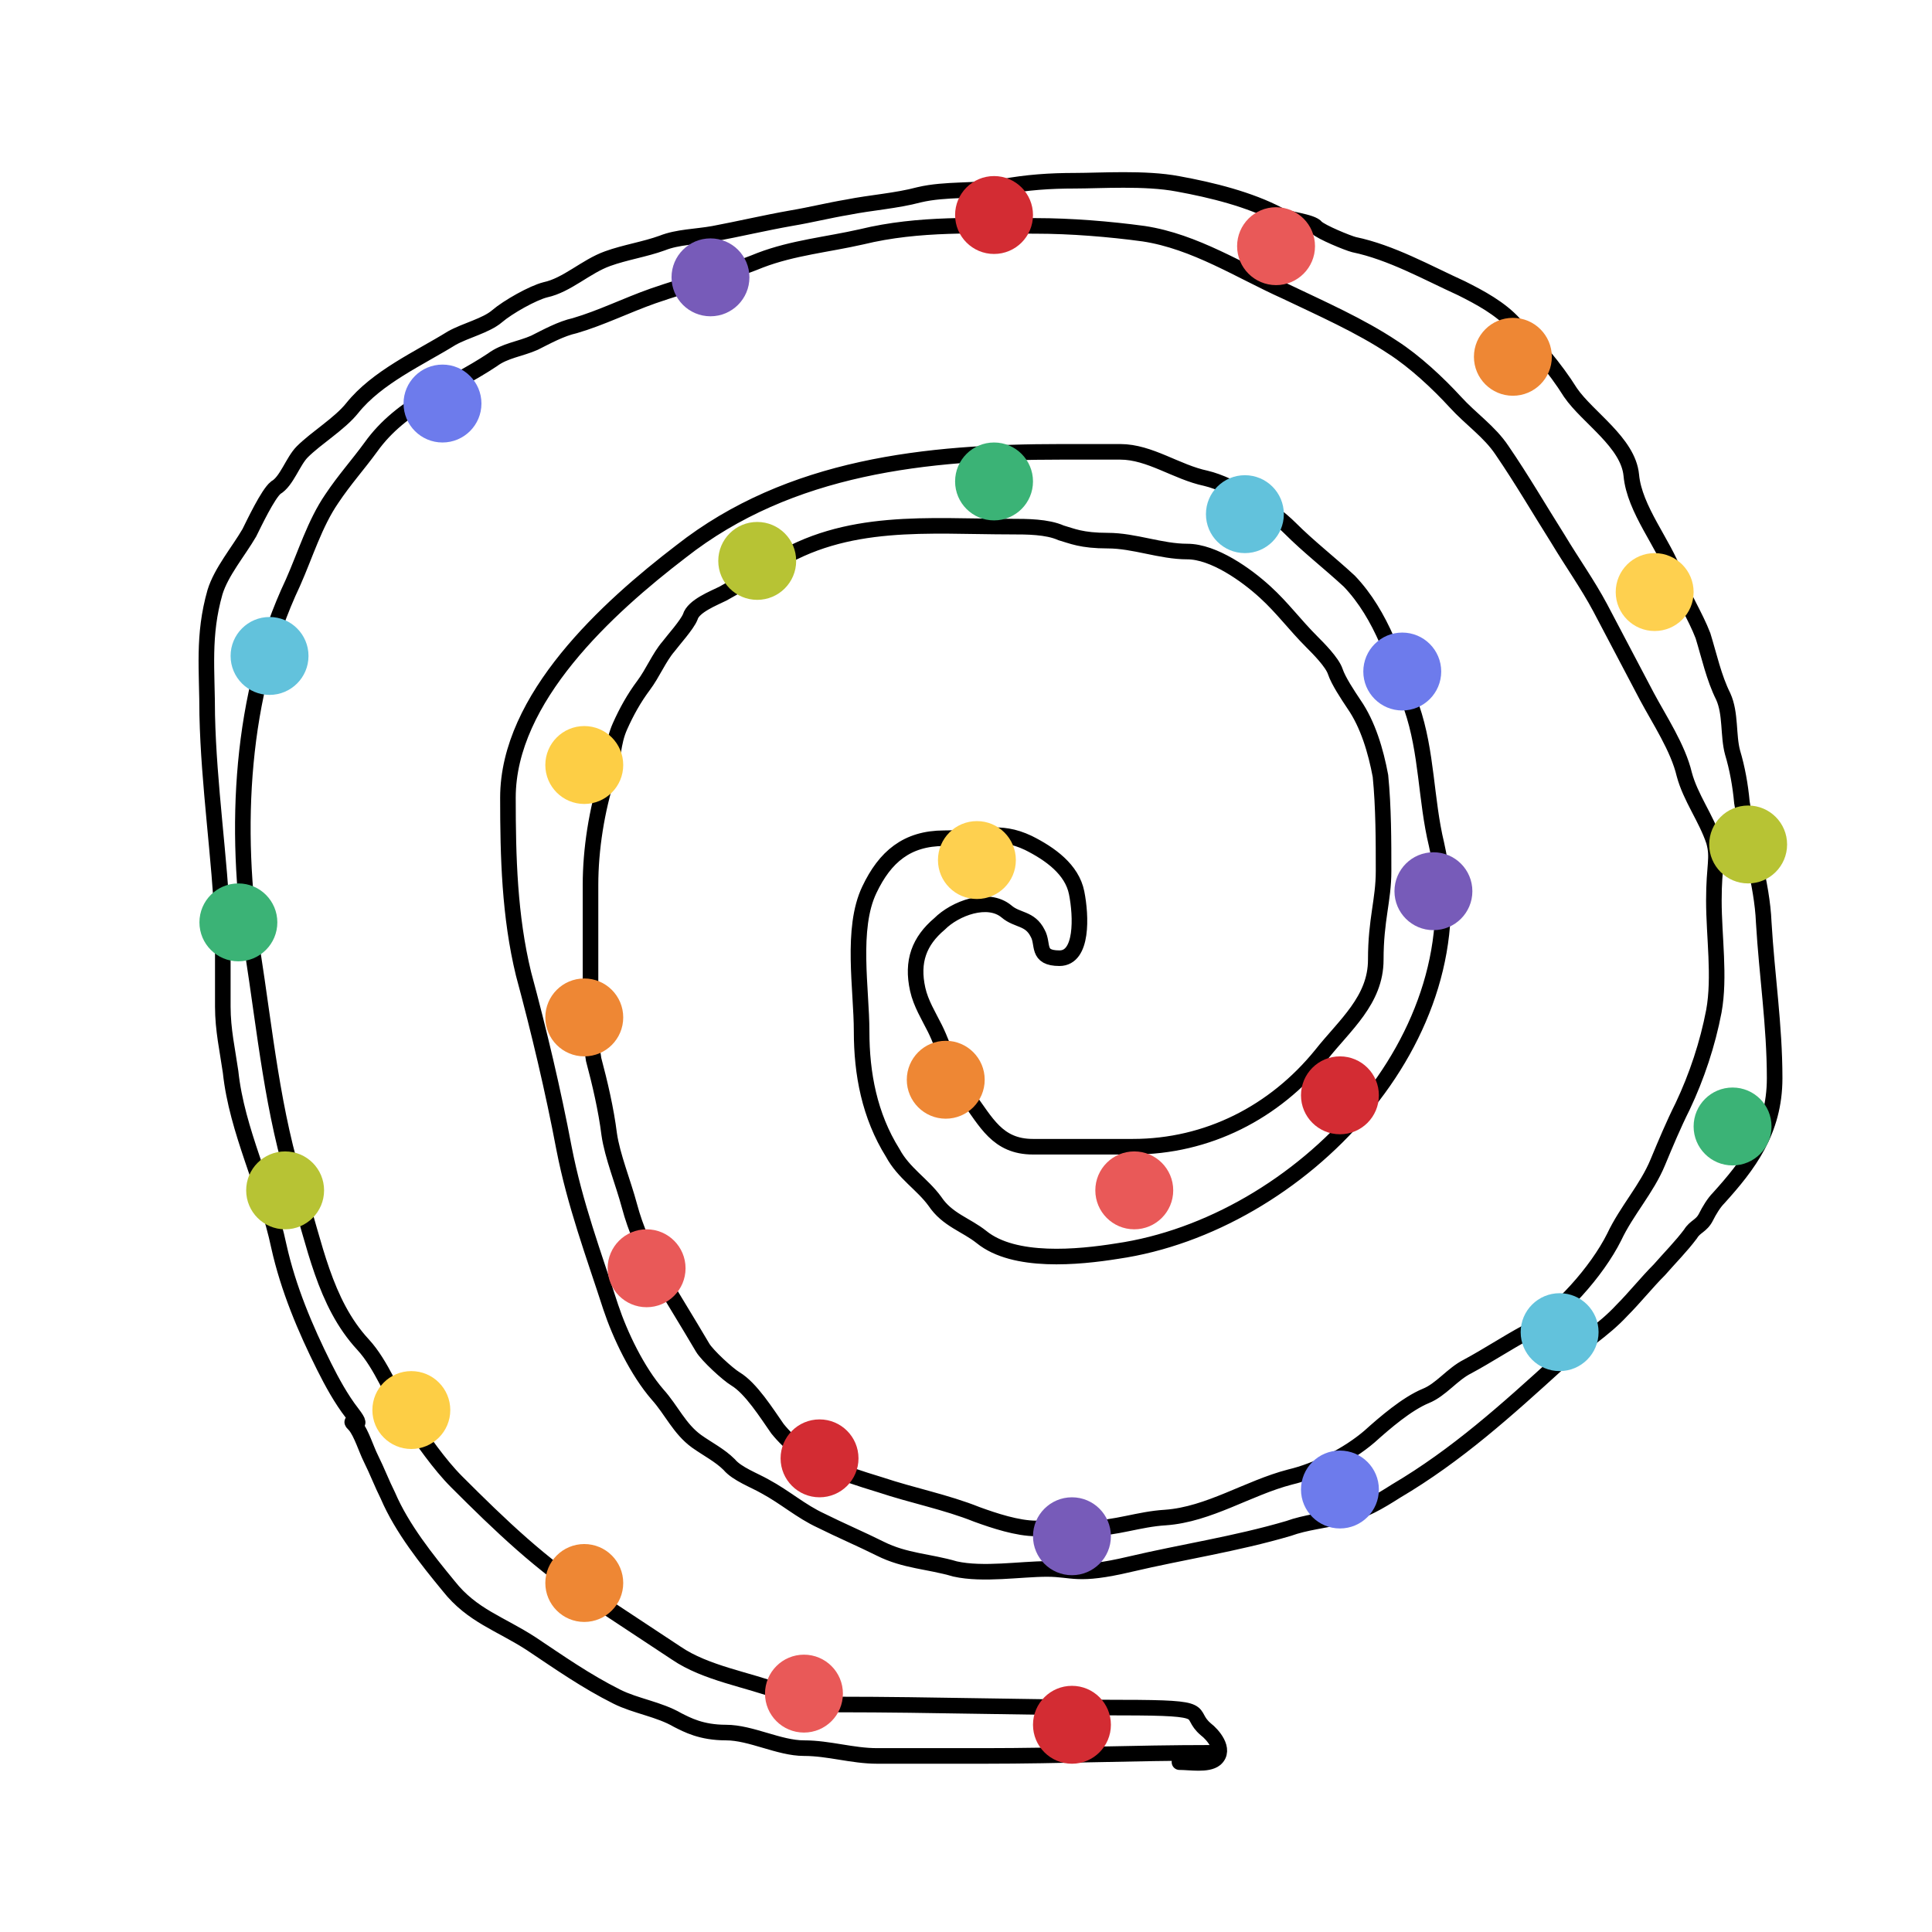 <?xml version="1.0" encoding="UTF-8"?>
<svg id="Layer_1" xmlns="http://www.w3.org/2000/svg" version="1.1" viewBox="0 0 124 124">
  <!-- Generator: Adobe Illustrator 29.5.0, SVG Export Plug-In . SVG Version: 2.1.0 Build 137)  -->
  <defs>
    <style>
      .st0 {
        fill: #fdce45;
      }

      .st1 {
        fill: #fed04f;
      }

      .st2 {
        fill: #ee8734;
      }

      .st3 {
        fill: none;
        stroke: #000;
        stroke-linecap: round;
      }

      .st4 {
        fill: #d32c33;
      }

      .st5 {
        fill: #e95958;
      }

      .st6 {
        fill: #3bb376;
      }

      .st7 {
        fill: #62c2dc;
      }

      .st8 {
        fill: #b7c334;
      }

      .st9 {
        fill: #6d7bec;
      }

      .st10 {
        fill: #775bb9;
      }
    </style>
  </defs>
  <path class="st3" d="M77.7,112.5c-4.9,0-9.6.2-14.5.2h-6.9c-1.6,0-3.1-.5-4.7-.5s-3.4-1-5-1-2.5-.5-3.1-.8c-1.2-.7-2.7-.9-3.9-1.5-2-1-3.7-2.2-5.5-3.4-2-1.3-3.8-1.8-5.3-3.7-1.4-1.7-3-3.7-3.9-5.8-.4-.8-.7-1.6-1.1-2.4-.3-.6-.6-1.6-1-2.1-.7-.7.8.5-.2-.8-.7-.9-1.3-2-1.8-3-1.2-2.4-2.3-5-2.9-7.7-.8-3.8-2.7-7.4-3.1-11.2-.2-1.4-.5-2.7-.5-4.2v-5.1c-.2-4.5-.9-9.1-1-13.6,0-2.9-.3-5.1.5-7.9.4-1.3,1.5-2.6,2.2-3.8.3-.6,1.2-2.5,1.7-2.9.7-.4,1.1-1.7,1.7-2.3.9-.9,2.4-1.8,3.2-2.8,1.6-2,4.3-3.2,6.4-4.5.9-.5,2.2-.8,2.9-1.4s2.3-1.5,3.1-1.7c1.4-.3,2.6-1.5,4-2,1.1-.4,2.4-.6,3.5-1,1-.4,2.2-.4,3.3-.6,1.6-.3,3.3-.7,5-1,1.2-.2,2.4-.5,3.6-.7,1.5-.3,3.1-.4,4.6-.8,1.7-.4,3.6-.2,5.3-.5,1.6-.3,3.1-.4,4.7-.4s4.5-.2,6.6.2c2.2.4,4.6,1,6.5,2,.5.3,2.1.4,2.4.8.3.3,2,1,2.4,1.1,2.4.5,4.7,1.8,6.9,2.8,1.2.6,2.5,1.3,3.4,2.3,1.3,1.3,2.6,2.8,3.6,4.4,1.1,1.6,3.7,3.2,3.9,5.3.2,2.2,2.1,4.4,2.8,6.4.5,1.4,1.3,2.6,1.8,3.9.4,1.3.7,2.7,1.3,3.9.5,1.1.3,2.5.6,3.6.3,1,.5,2.1.6,3.2.4,2.5,1.3,5.2,1.4,7.7.2,3.4.7,6.6.7,10s-1.7,5.6-3.6,7.7c-.3.3-.6.8-.8,1.2-.3.6-.7.6-1,1.1-.6.8-1.3,1.5-2,2.3-.8.8-1.6,1.8-2.4,2.6-1.2,1.3-2.7,2.2-4.1,3.4-3.3,3-6.5,5.9-10.4,8.2-1.1.7-2.1,1.3-3.4,1.6-1.2.3-2.4.4-3.5.8-3.4,1-6.8,1.5-10.2,2.3s-3.6.3-5.3.3-4.1.4-5.9,0c-1.7-.5-3.2-.5-4.8-1.3-1.2-.6-2.6-1.2-3.8-1.8-1.3-.6-2.3-1.5-3.6-2.2-.7-.4-1.8-.8-2.3-1.4-.6-.6-1.4-1-2.1-1.5-1.1-.8-1.6-2-2.5-3-1.3-1.5-2.4-3.8-3-5.6-1.1-3.4-2.3-6.6-3-10.2-.7-3.7-1.6-7.5-2.6-11.2-.9-3.7-1-7.5-1-11.3,0-6.4,6.4-12.2,11.1-15.8,7-5.5,15.8-6.4,24.4-6.4h3.8c1.9,0,3.6,1.3,5.5,1.7,1.7.4,4.2,2,5.4,3.2,1.2,1.2,2.5,2.2,3.8,3.4,2.1,2.2,3,5.2,4,8.1s.9,5.9,1.6,8.8c2.8,12.4-8.8,24.4-20.5,26.1-2.5.4-6.6.8-8.7-.9-1-.8-2.2-1.1-3-2.3-.8-1.1-2-1.8-2.7-3.1-1.5-2.4-2-5.1-2-7.8s-.7-6.6.5-9.1c1-2.1,2.4-3.3,4.8-3.3s3.5-.6,5.4.3c1.4.7,2.8,1.7,3.1,3.2s.4,4.2-1.1,4.2-1-.9-1.4-1.6c-.5-1-1.3-.8-2-1.4-1.2-1-3.3-.2-4.3.8-1.3,1.1-1.8,2.4-1.4,4.2.2.9.7,1.7,1.1,2.5.7,1.4,1.1,3.2,2.1,4.4,1.2,1.6,1.9,3.2,4.2,3.2h6.4c4.8,0,9.1-2.2,12.1-5.9,1.5-1.9,3.5-3.5,3.5-6.1s.5-3.8.5-5.7,0-4.1-.2-6.1c-.3-1.6-.8-3.3-1.7-4.6-.4-.6-1-1.5-1.2-2.1s-1.1-1.5-1.5-1.9c-1.1-1.1-1.9-2.2-3-3.2-1.2-1.1-3.3-2.6-5-2.6s-3.4-.7-5.1-.7-2.3-.3-3-.5c-.9-.4-2.2-.4-3.2-.4-5.3,0-10.6-.6-15.3,2.4-1,.6-2.1,1.3-3.2,1.9-.6.3-1.9.8-2.1,1.5-.2.5-1.1,1.5-1.4,1.9-.6.7-1,1.7-1.6,2.5s-1.1,1.7-1.5,2.6c-.5,1.1-.4,2.1-.8,3.2-.7,2.2-1.1,4.7-1.1,7v7.4c0,1.3,0,2.6.2,3.8.4,1.5.8,3.2,1,4.8.2,1.4.9,3.1,1.3,4.6.4,1.5,1,2.8,1.7,4.1,1,1.7,2,3.3,3,5,.3.5,1.6,1.7,2.1,2,1,.6,2,2.2,2.7,3.2,1.7,2.1,4,2.8,6.6,3.6,2.1.7,4.2,1.1,6.2,1.9,1.1.4,2.6.9,3.8.9h3.4c1.7,0,3.2-.6,4.9-.7,2.8-.2,5.3-1.9,8-2.6,1.7-.4,3.7-1.4,5.1-2.6,1-.9,2.4-2.1,3.6-2.6,1-.4,1.7-1.4,2.7-1.9,1.3-.7,2.5-1.5,3.8-2.2,2.1-1.2,4.5-3.9,5.6-6.1.8-1.7,2.1-3.1,2.8-4.8.5-1.2,1-2.4,1.6-3.6.9-1.9,1.6-4,2-6.1.4-2.2,0-4.8,0-7.1s.3-2.7,0-3.8c-.5-1.5-1.5-2.8-1.9-4.3-.4-1.7-1.6-3.5-2.4-5-1-1.9-2-3.8-3-5.7-.8-1.5-1.8-2.9-2.7-4.4-1.2-1.9-2.3-3.8-3.6-5.7-.8-1.2-2-2-3-3.1-1.1-1.2-2.6-2.6-4-3.5-2.1-1.4-4.6-2.5-6.9-3.6-2.9-1.3-5.8-3.2-9.1-3.7-2.2-.3-4.7-.5-6.9-.5-3.8,0-7.5-.2-11.2.7-2.2.5-4.4.7-6.5,1.5-2.2.9-4.6,1.5-6.9,2.3-1.7.6-3.3,1.4-5,1.9-.9.2-1.8.7-2.6,1.1-.9.4-1.9.5-2.7,1.1-2.7,1.8-5.8,2.8-7.8,5.6-.8,1.1-1.7,2.1-2.5,3.3-1.1,1.6-1.7,3.6-2.5,5.4-3.4,7.2-3.8,15.8-2.6,23.6.8,5.1,1.3,10.5,2.9,15.4,1.1,3.4,1.7,7.2,4.2,9.9,1.2,1.3,1.9,3.3,2.9,4.8.9,1.3,2,2.9,3.1,4,2.8,2.8,5.5,5.4,8.8,7.5,1.8,1.2,3.5,2.3,5.3,3.5,1.9,1.3,4.6,1.7,6.7,2.5,1.2.5,2.4.8,3.7.8,6.1,0,12.2.2,18.2.2s4.1.3,5.4,1.4c.4.3,1.3,1.3.6,1.9-.5.4-1.6.2-2.3.2"/>
  <g>
    <circle class="st4" cx="68.8" cy="110.7" r="2.5"/>
    <circle class="st4" cx="52.6" cy="93.6" r="2.5"/>
    <circle class="st5" cx="51.6" cy="108.7" r="2.5"/>
    <circle class="st5" cx="41.5" cy="81.4" r="2.5"/>
    <circle class="st2" cx="37.5" cy="101.6" r="2.5"/>
    <circle class="st2" cx="37.5" cy="65.3" r="2.5"/>
    <circle class="st0" cx="26.4" cy="90.5" r="2.5"/>
    <circle class="st0" cx="37.5" cy="49.1" r="2.5"/>
    <circle class="st8" cx="18.3" cy="76.4" r="2.5"/>
    <circle class="st8" cx="48.6" cy="36" r="2.5"/>
    <circle class="st6" cx="15.3" cy="59.2" r="2.5"/>
    <circle class="st6" cx="63.8" cy="30.9" r="2.5"/>
    <circle class="st7" cx="17.3" cy="42.1" r="2.5"/>
    <circle class="st7" cx="79.9" cy="33" r="2.5"/>
    <circle class="st9" cx="28.4" cy="25.9" r="2.5"/>
    <circle class="st9" cx="90" cy="43.1" r="2.5"/>
    <circle class="st10" cx="45.6" cy="17.8" r="2.5"/>
    <circle class="st10" cx="92" cy="57.2" r="2.5"/>
    <circle class="st10" cx="68.8" cy="98.6" r="2.5"/>
    <circle class="st4" cx="63.8" cy="13.8" r="2.5"/>
    <circle class="st4" cx="86" cy="70.3" r="2.5"/>
    <circle class="st5" cx="81.9" cy="15.8" r="2.5"/>
    <circle class="st5" cx="72.8" cy="76.4" r="2.5"/>
    <circle class="st2" cx="97.1" cy="22.9" r="2.5"/>
    <circle class="st2" cx="60.7" cy="69.3" r="2.5"/>
    <circle class="st1" cx="106.2" cy="38" r="2.5"/>
    <circle class="st1" cx="62.7" cy="55.2" r="2.5"/>
    <circle class="st8" cx="112.2" cy="54.2" r="2.5"/>
    <circle class="st6" cx="111.2" cy="72.3" r="2.5"/>
    <circle class="st7" cx="100.1" cy="85.5" r="2.5"/>
    <circle class="st9" cx="86" cy="95.6" r="2.5"/>
  </g>
</svg>